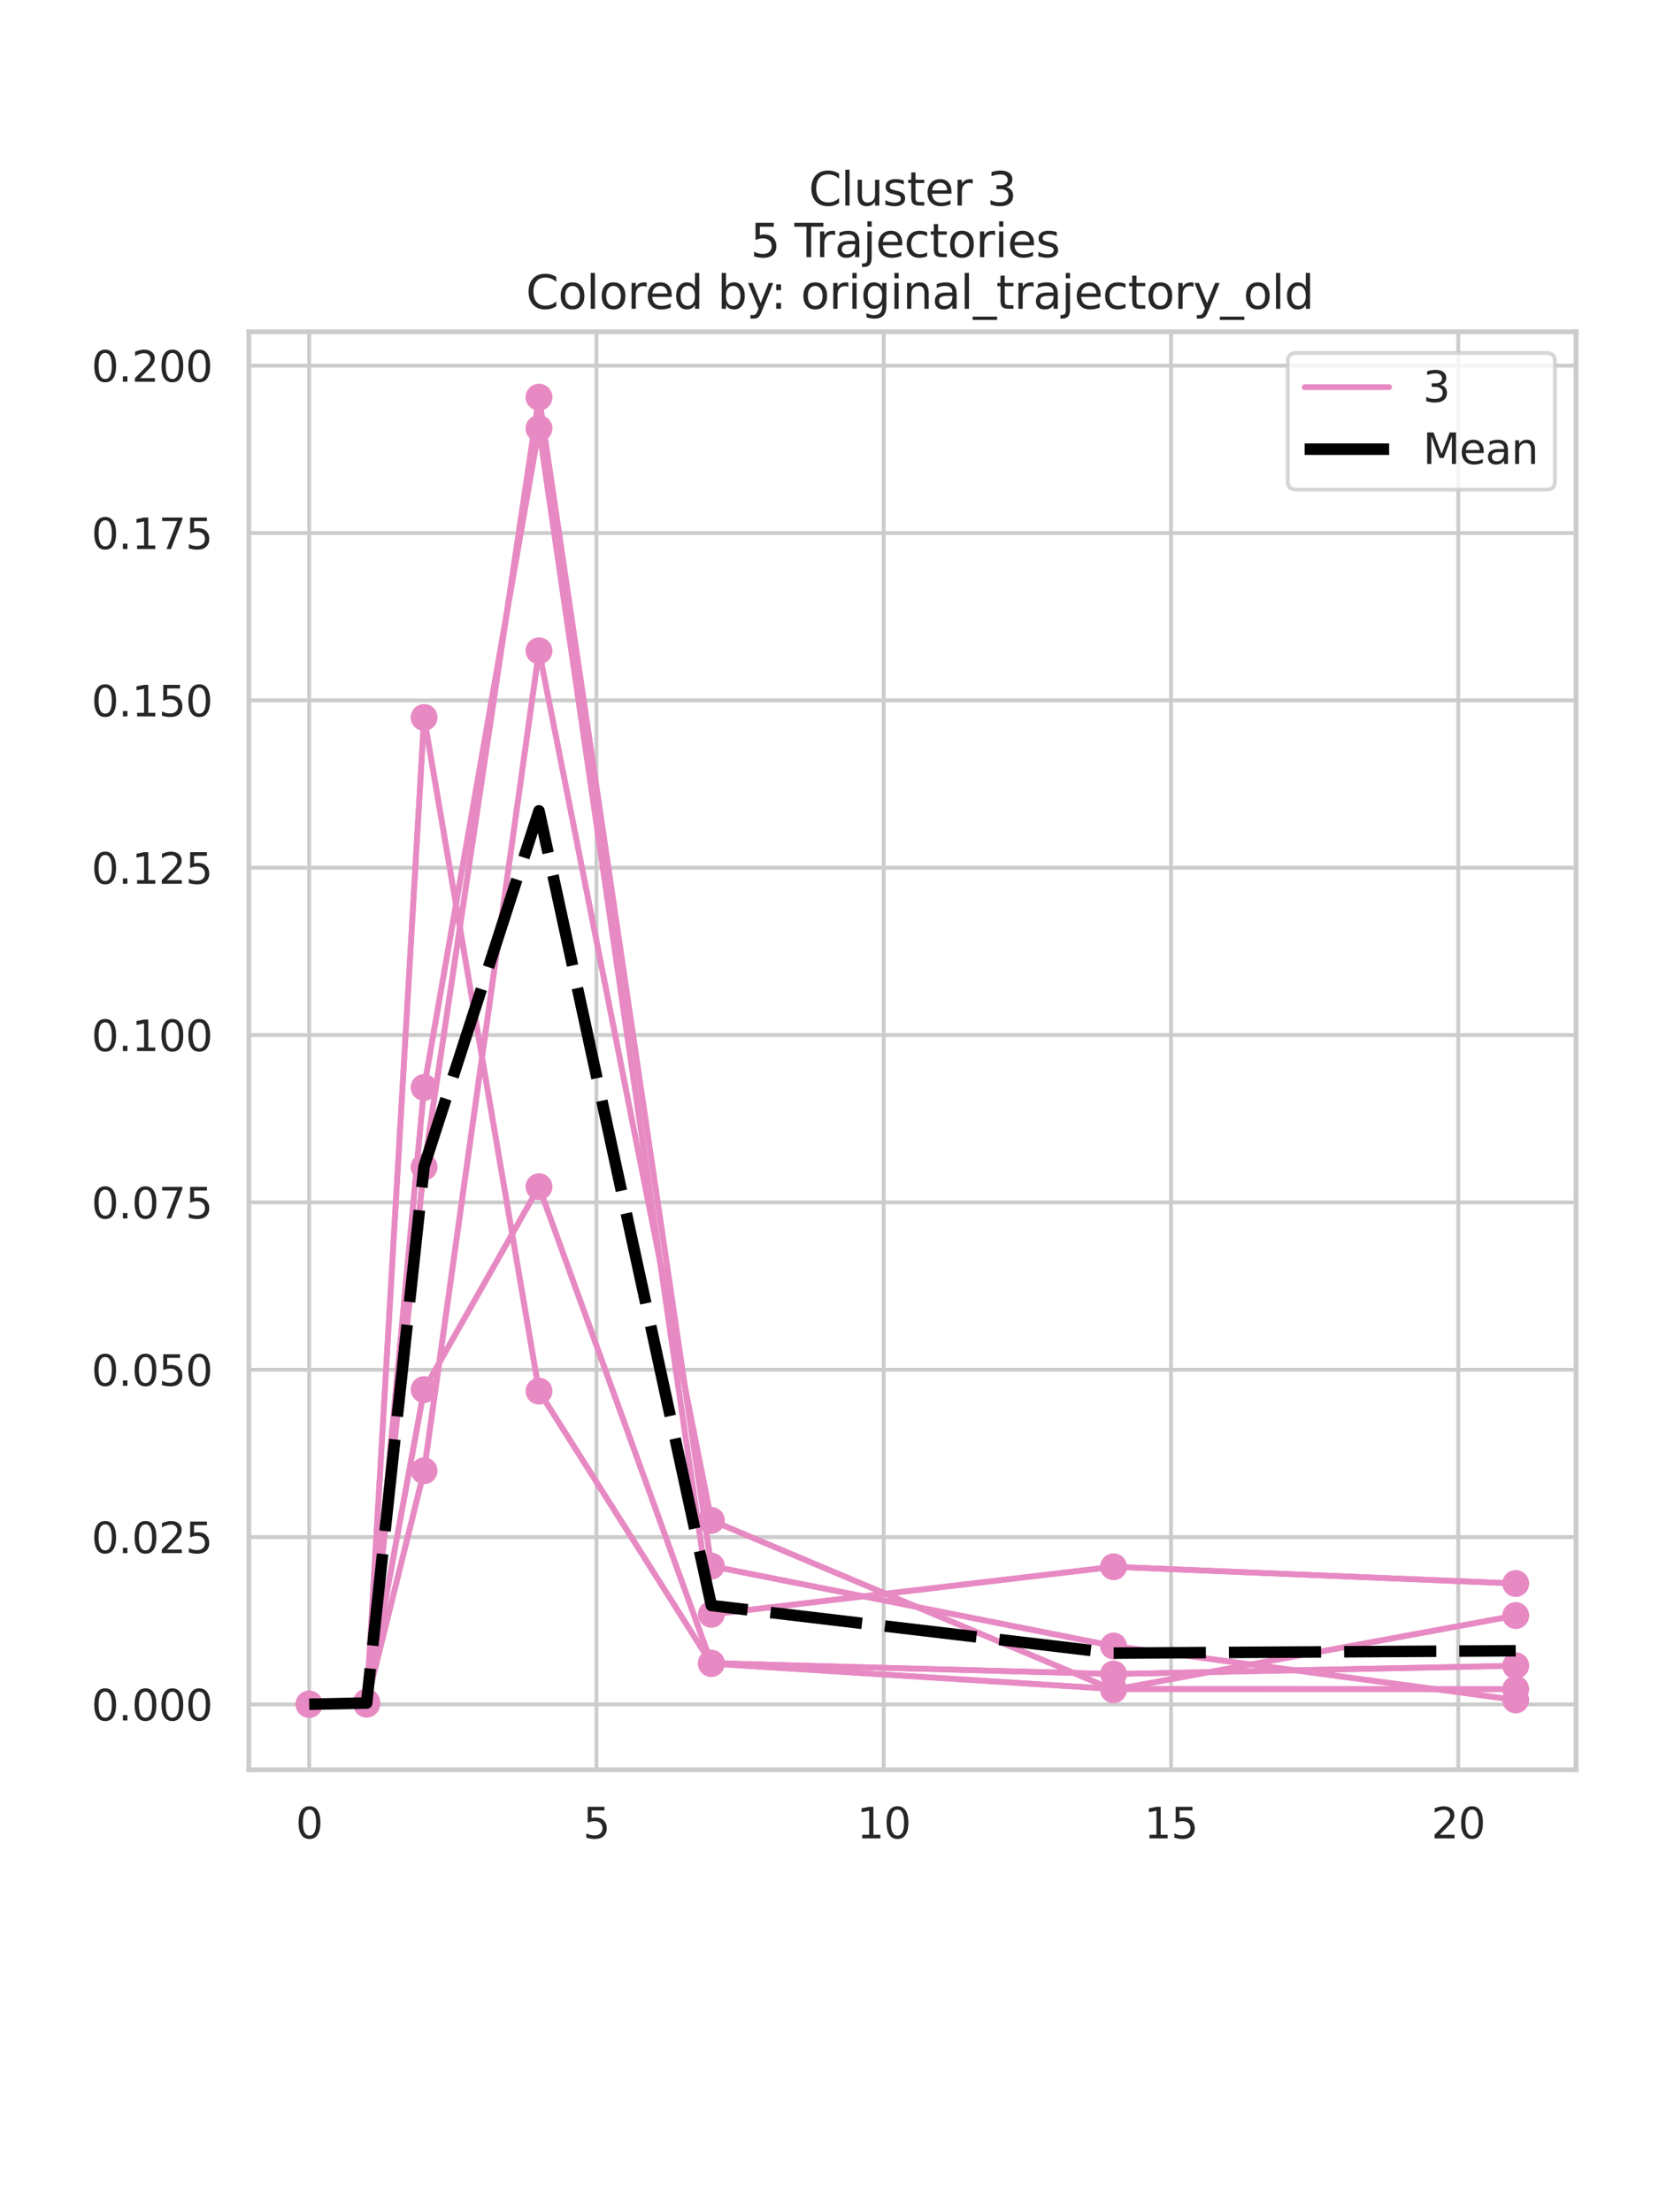 <?xml version="1.0" encoding="utf-8" standalone="no"?>
<!DOCTYPE svg PUBLIC "-//W3C//DTD SVG 1.1//EN"
  "http://www.w3.org/Graphics/SVG/1.1/DTD/svg11.dtd">
<svg xmlns:xlink="http://www.w3.org/1999/xlink" width="432pt" height="576pt" viewBox="0 0 432 576" xmlns="http://www.w3.org/2000/svg" version="1.1">
 <defs>
  <style type="text/css">*{stroke-linejoin: round; stroke-linecap: butt}</style>
 </defs>
 <g id="figure_1">
  <g id="patch_1">
   <path d="M 0 576 
L 432 576 
L 432 0 
L 0 0 
z
" style="fill: #ffffff"/>
  </g>
  <g id="axes_1">
   <g id="patch_2">
    <path d="M 64.8 460.8 
L 410.4 460.8 
L 410.4 86.4 
L 64.8 86.4 
z
" style="fill: #ffffff"/>
   </g>
   <g id="matplotlib.axis_1">
    <g id="xtick_1">
     <g id="line2d_1">
      <path d="M 80.509 460.8 
L 80.509 86.4 
" clip-path="url(#p17a4b4b57e)" style="fill: none; stroke: #cccccc; stroke-linecap: round"/>
     </g>
     <g id="text_1">
      <!-- 0 -->
      <g style="fill: #262626" transform="translate(77.01 478.658)scale(0.11 -0.11)">
       <defs>
        <path id="DejaVuSans-30" d="M 2034 4250 
Q 1547 4250 1301 3770 
Q 1056 3291 1056 2328 
Q 1056 1369 1301 889 
Q 1547 409 2034 409 
Q 2525 409 2770 889 
Q 3016 1369 3016 2328 
Q 3016 3291 2770 3770 
Q 2525 4250 2034 4250 
z
M 2034 4750 
Q 2819 4750 3233 4129 
Q 3647 3509 3647 2328 
Q 3647 1150 3233 529 
Q 2819 -91 2034 -91 
Q 1250 -91 836 529 
Q 422 1150 422 2328 
Q 422 3509 836 4129 
Q 1250 4750 2034 4750 
z
" transform="scale(0.016)"/>
       </defs>
       <use xlink:href="#DejaVuSans-30"/>
      </g>
     </g>
    </g>
    <g id="xtick_2">
     <g id="line2d_2">
      <path d="M 155.314 460.8 
L 155.314 86.4 
" clip-path="url(#p17a4b4b57e)" style="fill: none; stroke: #cccccc; stroke-linecap: round"/>
     </g>
     <g id="text_2">
      <!-- 5 -->
      <g style="fill: #262626" transform="translate(151.815 478.658)scale(0.11 -0.11)">
       <defs>
        <path id="DejaVuSans-35" d="M 691 4666 
L 3169 4666 
L 3169 4134 
L 1269 4134 
L 1269 2991 
Q 1406 3038 1543 3061 
Q 1681 3084 1819 3084 
Q 2600 3084 3056 2656 
Q 3513 2228 3513 1497 
Q 3513 744 3044 326 
Q 2575 -91 1722 -91 
Q 1428 -91 1123 -41 
Q 819 9 494 109 
L 494 744 
Q 775 591 1075 516 
Q 1375 441 1709 441 
Q 2250 441 2565 725 
Q 2881 1009 2881 1497 
Q 2881 1984 2565 2268 
Q 2250 2553 1709 2553 
Q 1456 2553 1204 2497 
Q 953 2441 691 2322 
L 691 4666 
z
" transform="scale(0.016)"/>
       </defs>
       <use xlink:href="#DejaVuSans-35"/>
      </g>
     </g>
    </g>
    <g id="xtick_3">
     <g id="line2d_3">
      <path d="M 230.119 460.8 
L 230.119 86.4 
" clip-path="url(#p17a4b4b57e)" style="fill: none; stroke: #cccccc; stroke-linecap: round"/>
     </g>
     <g id="text_3">
      <!-- 10 -->
      <g style="fill: #262626" transform="translate(223.121 478.658)scale(0.11 -0.11)">
       <defs>
        <path id="DejaVuSans-31" d="M 794 531 
L 1825 531 
L 1825 4091 
L 703 3866 
L 703 4441 
L 1819 4666 
L 2450 4666 
L 2450 531 
L 3481 531 
L 3481 0 
L 794 0 
L 794 531 
z
" transform="scale(0.016)"/>
       </defs>
       <use xlink:href="#DejaVuSans-31"/>
       <use xlink:href="#DejaVuSans-30" x="63.623"/>
      </g>
     </g>
    </g>
    <g id="xtick_4">
     <g id="line2d_4">
      <path d="M 304.925 460.8 
L 304.925 86.4 
" clip-path="url(#p17a4b4b57e)" style="fill: none; stroke: #cccccc; stroke-linecap: round"/>
     </g>
     <g id="text_4">
      <!-- 15 -->
      <g style="fill: #262626" transform="translate(297.926 478.658)scale(0.11 -0.11)">
       <use xlink:href="#DejaVuSans-31"/>
       <use xlink:href="#DejaVuSans-35" x="63.623"/>
      </g>
     </g>
    </g>
    <g id="xtick_5">
     <g id="line2d_5">
      <path d="M 379.73 460.8 
L 379.73 86.4 
" clip-path="url(#p17a4b4b57e)" style="fill: none; stroke: #cccccc; stroke-linecap: round"/>
     </g>
     <g id="text_5">
      <!-- 20 -->
      <g style="fill: #262626" transform="translate(372.731 478.658)scale(0.11 -0.11)">
       <defs>
        <path id="DejaVuSans-32" d="M 1228 531 
L 3431 531 
L 3431 0 
L 469 0 
L 469 531 
Q 828 903 1448 1529 
Q 2069 2156 2228 2338 
Q 2531 2678 2651 2914 
Q 2772 3150 2772 3378 
Q 2772 3750 2511 3984 
Q 2250 4219 1831 4219 
Q 1534 4219 1204 4116 
Q 875 4013 500 3803 
L 500 4441 
Q 881 4594 1212 4672 
Q 1544 4750 1819 4750 
Q 2544 4750 2975 4387 
Q 3406 4025 3406 3419 
Q 3406 3131 3298 2873 
Q 3191 2616 2906 2266 
Q 2828 2175 2409 1742 
Q 1991 1309 1228 531 
z
" transform="scale(0.016)"/>
       </defs>
       <use xlink:href="#DejaVuSans-32"/>
       <use xlink:href="#DejaVuSans-30" x="63.623"/>
      </g>
     </g>
    </g>
   </g>
   <g id="matplotlib.axis_2">
    <g id="ytick_1">
     <g id="line2d_6">
      <path d="M 64.8 443.782 
L 410.4 443.782 
" clip-path="url(#p17a4b4b57e)" style="fill: none; stroke: #cccccc; stroke-linecap: round"/>
     </g>
     <g id="text_6">
      <!-- 0.000 -->
      <g style="fill: #262626" transform="translate(23.809 447.961)scale(0.11 -0.11)">
       <defs>
        <path id="DejaVuSans-2e" d="M 684 794 
L 1344 794 
L 1344 0 
L 684 0 
L 684 794 
z
" transform="scale(0.016)"/>
       </defs>
       <use xlink:href="#DejaVuSans-30"/>
       <use xlink:href="#DejaVuSans-2e" x="63.623"/>
       <use xlink:href="#DejaVuSans-30" x="95.41"/>
       <use xlink:href="#DejaVuSans-30" x="159.033"/>
       <use xlink:href="#DejaVuSans-30" x="222.656"/>
      </g>
     </g>
    </g>
    <g id="ytick_2">
     <g id="line2d_7">
      <path d="M 64.8 400.21 
L 410.4 400.21 
" clip-path="url(#p17a4b4b57e)" style="fill: none; stroke: #cccccc; stroke-linecap: round"/>
     </g>
     <g id="text_7">
      <!-- 0.025 -->
      <g style="fill: #262626" transform="translate(23.809 404.389)scale(0.11 -0.11)">
       <use xlink:href="#DejaVuSans-30"/>
       <use xlink:href="#DejaVuSans-2e" x="63.623"/>
       <use xlink:href="#DejaVuSans-30" x="95.41"/>
       <use xlink:href="#DejaVuSans-32" x="159.033"/>
       <use xlink:href="#DejaVuSans-35" x="222.656"/>
      </g>
     </g>
    </g>
    <g id="ytick_3">
     <g id="line2d_8">
      <path d="M 64.8 356.639 
L 410.4 356.639 
" clip-path="url(#p17a4b4b57e)" style="fill: none; stroke: #cccccc; stroke-linecap: round"/>
     </g>
     <g id="text_8">
      <!-- 0.050 -->
      <g style="fill: #262626" transform="translate(23.809 360.818)scale(0.11 -0.11)">
       <use xlink:href="#DejaVuSans-30"/>
       <use xlink:href="#DejaVuSans-2e" x="63.623"/>
       <use xlink:href="#DejaVuSans-30" x="95.41"/>
       <use xlink:href="#DejaVuSans-35" x="159.033"/>
       <use xlink:href="#DejaVuSans-30" x="222.656"/>
      </g>
     </g>
    </g>
    <g id="ytick_4">
     <g id="line2d_9">
      <path d="M 64.8 313.067 
L 410.4 313.067 
" clip-path="url(#p17a4b4b57e)" style="fill: none; stroke: #cccccc; stroke-linecap: round"/>
     </g>
     <g id="text_9">
      <!-- 0.075 -->
      <g style="fill: #262626" transform="translate(23.809 317.246)scale(0.11 -0.11)">
       <defs>
        <path id="DejaVuSans-37" d="M 525 4666 
L 3525 4666 
L 3525 4397 
L 1831 0 
L 1172 0 
L 2766 4134 
L 525 4134 
L 525 4666 
z
" transform="scale(0.016)"/>
       </defs>
       <use xlink:href="#DejaVuSans-30"/>
       <use xlink:href="#DejaVuSans-2e" x="63.623"/>
       <use xlink:href="#DejaVuSans-30" x="95.41"/>
       <use xlink:href="#DejaVuSans-37" x="159.033"/>
       <use xlink:href="#DejaVuSans-35" x="222.656"/>
      </g>
     </g>
    </g>
    <g id="ytick_5">
     <g id="line2d_10">
      <path d="M 64.8 269.496 
L 410.4 269.496 
" clip-path="url(#p17a4b4b57e)" style="fill: none; stroke: #cccccc; stroke-linecap: round"/>
     </g>
     <g id="text_10">
      <!-- 0.100 -->
      <g style="fill: #262626" transform="translate(23.809 273.675)scale(0.11 -0.11)">
       <use xlink:href="#DejaVuSans-30"/>
       <use xlink:href="#DejaVuSans-2e" x="63.623"/>
       <use xlink:href="#DejaVuSans-31" x="95.41"/>
       <use xlink:href="#DejaVuSans-30" x="159.033"/>
       <use xlink:href="#DejaVuSans-30" x="222.656"/>
      </g>
     </g>
    </g>
    <g id="ytick_6">
     <g id="line2d_11">
      <path d="M 64.8 225.924 
L 410.4 225.924 
" clip-path="url(#p17a4b4b57e)" style="fill: none; stroke: #cccccc; stroke-linecap: round"/>
     </g>
     <g id="text_11">
      <!-- 0.125 -->
      <g style="fill: #262626" transform="translate(23.809 230.103)scale(0.11 -0.11)">
       <use xlink:href="#DejaVuSans-30"/>
       <use xlink:href="#DejaVuSans-2e" x="63.623"/>
       <use xlink:href="#DejaVuSans-31" x="95.41"/>
       <use xlink:href="#DejaVuSans-32" x="159.033"/>
       <use xlink:href="#DejaVuSans-35" x="222.656"/>
      </g>
     </g>
    </g>
    <g id="ytick_7">
     <g id="line2d_12">
      <path d="M 64.8 182.353 
L 410.4 182.353 
" clip-path="url(#p17a4b4b57e)" style="fill: none; stroke: #cccccc; stroke-linecap: round"/>
     </g>
     <g id="text_12">
      <!-- 0.150 -->
      <g style="fill: #262626" transform="translate(23.809 186.532)scale(0.11 -0.11)">
       <use xlink:href="#DejaVuSans-30"/>
       <use xlink:href="#DejaVuSans-2e" x="63.623"/>
       <use xlink:href="#DejaVuSans-31" x="95.41"/>
       <use xlink:href="#DejaVuSans-35" x="159.033"/>
       <use xlink:href="#DejaVuSans-30" x="222.656"/>
      </g>
     </g>
    </g>
    <g id="ytick_8">
     <g id="line2d_13">
      <path d="M 64.8 138.781 
L 410.4 138.781 
" clip-path="url(#p17a4b4b57e)" style="fill: none; stroke: #cccccc; stroke-linecap: round"/>
     </g>
     <g id="text_13">
      <!-- 0.175 -->
      <g style="fill: #262626" transform="translate(23.809 142.96)scale(0.11 -0.11)">
       <use xlink:href="#DejaVuSans-30"/>
       <use xlink:href="#DejaVuSans-2e" x="63.623"/>
       <use xlink:href="#DejaVuSans-31" x="95.41"/>
       <use xlink:href="#DejaVuSans-37" x="159.033"/>
       <use xlink:href="#DejaVuSans-35" x="222.656"/>
      </g>
     </g>
    </g>
    <g id="ytick_9">
     <g id="line2d_14">
      <path d="M 64.8 95.21 
L 410.4 95.21 
" clip-path="url(#p17a4b4b57e)" style="fill: none; stroke: #cccccc; stroke-linecap: round"/>
     </g>
     <g id="text_14">
      <!-- 0.200 -->
      <g style="fill: #262626" transform="translate(23.809 99.389)scale(0.11 -0.11)">
       <use xlink:href="#DejaVuSans-30"/>
       <use xlink:href="#DejaVuSans-2e" x="63.623"/>
       <use xlink:href="#DejaVuSans-32" x="95.41"/>
       <use xlink:href="#DejaVuSans-30" x="159.033"/>
       <use xlink:href="#DejaVuSans-30" x="222.656"/>
      </g>
     </g>
    </g>
   </g>
   <g id="line2d_15">
    <path d="M 80.509 443.713 
L 95.47 443.449 
L 110.431 361.811 
L 140.353 308.979 
L 185.236 433.028 
L 289.964 435.87 
L 394.691 433.707 
" clip-path="url(#p17a4b4b57e)" style="fill: none; stroke: #e78ac3; stroke-width: 1.5; stroke-linecap: round"/>
   </g>
   <g id="line2d_16">
    <path d="M 80.509 443.713 
L 95.47 443.449 
L 110.431 361.811 
L 140.353 308.979 
L 185.236 433.028 
L 289.964 435.87 
L 394.691 433.707 
" clip-path="url(#p17a4b4b57e)" style="fill: none; stroke: #e78ac3; stroke-width: 1.5; stroke-linecap: round"/>
    <defs>
     <path id="m767e9551da" d="M 0 3 
C 0.796 3 1.559 2.684 2.121 2.121 
C 2.684 1.559 3 0.796 3 0 
C 3 -0.796 2.684 -1.559 2.121 -2.121 
C 1.559 -2.684 0.796 -3 0 -3 
C -0.796 -3 -1.559 -2.684 -2.121 -2.121 
C -2.684 -1.559 -3 -0.796 -3 0 
C -3 0.796 -2.684 1.559 -2.121 2.121 
C -1.559 2.684 -0.796 3 0 3 
z
" style="stroke: #e78ac3"/>
    </defs>
    <g clip-path="url(#p17a4b4b57e)">
     <use xlink:href="#m767e9551da" x="80.509" y="443.713" style="fill: #e78ac3; stroke: #e78ac3"/>
     <use xlink:href="#m767e9551da" x="95.47" y="443.449" style="fill: #e78ac3; stroke: #e78ac3"/>
     <use xlink:href="#m767e9551da" x="110.431" y="361.811" style="fill: #e78ac3; stroke: #e78ac3"/>
     <use xlink:href="#m767e9551da" x="140.353" y="308.979" style="fill: #e78ac3; stroke: #e78ac3"/>
     <use xlink:href="#m767e9551da" x="185.236" y="433.028" style="fill: #e78ac3; stroke: #e78ac3"/>
     <use xlink:href="#m767e9551da" x="289.964" y="435.87" style="fill: #e78ac3; stroke: #e78ac3"/>
     <use xlink:href="#m767e9551da" x="394.691" y="433.707" style="fill: #e78ac3; stroke: #e78ac3"/>
    </g>
   </g>
   <g id="line2d_17">
    <path d="M 80.509 443.722 
L 95.47 443.729 
L 110.431 283.142 
L 140.353 111.543 
L 185.236 420.319 
L 289.964 407.948 
L 394.691 412.302 
" clip-path="url(#p17a4b4b57e)" style="fill: none; stroke: #e78ac3; stroke-width: 1.5; stroke-linecap: round"/>
   </g>
   <g id="line2d_18">
    <path d="M 80.509 443.722 
L 95.47 443.729 
L 110.431 283.142 
L 140.353 111.543 
L 185.236 420.319 
L 289.964 407.948 
L 394.691 412.302 
" clip-path="url(#p17a4b4b57e)" style="fill: none; stroke: #e78ac3; stroke-width: 1.5; stroke-linecap: round"/>
    <g clip-path="url(#p17a4b4b57e)">
     <use xlink:href="#m767e9551da" x="80.509" y="443.722" style="fill: #e78ac3; stroke: #e78ac3"/>
     <use xlink:href="#m767e9551da" x="95.47" y="443.729" style="fill: #e78ac3; stroke: #e78ac3"/>
     <use xlink:href="#m767e9551da" x="110.431" y="283.142" style="fill: #e78ac3; stroke: #e78ac3"/>
     <use xlink:href="#m767e9551da" x="140.353" y="111.543" style="fill: #e78ac3; stroke: #e78ac3"/>
     <use xlink:href="#m767e9551da" x="185.236" y="420.319" style="fill: #e78ac3; stroke: #e78ac3"/>
     <use xlink:href="#m767e9551da" x="289.964" y="407.948" style="fill: #e78ac3; stroke: #e78ac3"/>
     <use xlink:href="#m767e9551da" x="394.691" y="412.302" style="fill: #e78ac3; stroke: #e78ac3"/>
    </g>
   </g>
   <g id="line2d_19">
    <path d="M 80.509 443.728 
L 95.47 443.358 
L 110.431 382.954 
L 140.353 169.45 
L 185.236 395.863 
L 289.964 439.968 
L 394.691 420.646 
" clip-path="url(#p17a4b4b57e)" style="fill: none; stroke: #e78ac3; stroke-width: 1.5; stroke-linecap: round"/>
   </g>
   <g id="line2d_20">
    <path d="M 80.509 443.728 
L 95.47 443.358 
L 110.431 382.954 
L 140.353 169.45 
L 185.236 395.863 
L 289.964 439.968 
L 394.691 420.646 
" clip-path="url(#p17a4b4b57e)" style="fill: none; stroke: #e78ac3; stroke-width: 1.5; stroke-linecap: round"/>
    <g clip-path="url(#p17a4b4b57e)">
     <use xlink:href="#m767e9551da" x="80.509" y="443.728" style="fill: #e78ac3; stroke: #e78ac3"/>
     <use xlink:href="#m767e9551da" x="95.47" y="443.358" style="fill: #e78ac3; stroke: #e78ac3"/>
     <use xlink:href="#m767e9551da" x="110.431" y="382.954" style="fill: #e78ac3; stroke: #e78ac3"/>
     <use xlink:href="#m767e9551da" x="140.353" y="169.45" style="fill: #e78ac3; stroke: #e78ac3"/>
     <use xlink:href="#m767e9551da" x="185.236" y="395.863" style="fill: #e78ac3; stroke: #e78ac3"/>
     <use xlink:href="#m767e9551da" x="289.964" y="439.968" style="fill: #e78ac3; stroke: #e78ac3"/>
     <use xlink:href="#m767e9551da" x="394.691" y="420.646" style="fill: #e78ac3; stroke: #e78ac3"/>
    </g>
   </g>
   <g id="line2d_21">
    <path d="M 80.509 443.782 
L 95.47 443.163 
L 110.431 303.863 
L 140.353 103.418 
L 185.236 407.772 
L 289.964 428.577 
L 394.691 442.613 
" clip-path="url(#p17a4b4b57e)" style="fill: none; stroke: #e78ac3; stroke-width: 1.5; stroke-linecap: round"/>
   </g>
   <g id="line2d_22">
    <path d="M 80.509 443.782 
L 95.47 443.163 
L 110.431 303.863 
L 140.353 103.418 
L 185.236 407.772 
L 289.964 428.577 
L 394.691 442.613 
" clip-path="url(#p17a4b4b57e)" style="fill: none; stroke: #e78ac3; stroke-width: 1.5; stroke-linecap: round"/>
    <g clip-path="url(#p17a4b4b57e)">
     <use xlink:href="#m767e9551da" x="80.509" y="443.782" style="fill: #e78ac3; stroke: #e78ac3"/>
     <use xlink:href="#m767e9551da" x="95.47" y="443.163" style="fill: #e78ac3; stroke: #e78ac3"/>
     <use xlink:href="#m767e9551da" x="110.431" y="303.863" style="fill: #e78ac3; stroke: #e78ac3"/>
     <use xlink:href="#m767e9551da" x="140.353" y="103.418" style="fill: #e78ac3; stroke: #e78ac3"/>
     <use xlink:href="#m767e9551da" x="185.236" y="407.772" style="fill: #e78ac3; stroke: #e78ac3"/>
     <use xlink:href="#m767e9551da" x="289.964" y="428.577" style="fill: #e78ac3; stroke: #e78ac3"/>
     <use xlink:href="#m767e9551da" x="394.691" y="442.613" style="fill: #e78ac3; stroke: #e78ac3"/>
    </g>
   </g>
   <g id="line2d_23">
    <path d="M 80.509 443.721 
L 95.47 443.421 
L 110.431 186.808 
L 140.353 362.217 
L 185.236 433.161 
L 289.964 439.769 
L 394.691 439.799 
" clip-path="url(#p17a4b4b57e)" style="fill: none; stroke: #e78ac3; stroke-width: 1.5; stroke-linecap: round"/>
   </g>
   <g id="line2d_24">
    <path d="M 80.509 443.721 
L 95.47 443.421 
L 110.431 186.808 
L 140.353 362.217 
L 185.236 433.161 
L 289.964 439.769 
L 394.691 439.799 
" clip-path="url(#p17a4b4b57e)" style="fill: none; stroke: #e78ac3; stroke-width: 1.5; stroke-linecap: round"/>
    <g clip-path="url(#p17a4b4b57e)">
     <use xlink:href="#m767e9551da" x="80.509" y="443.721" style="fill: #e78ac3; stroke: #e78ac3"/>
     <use xlink:href="#m767e9551da" x="95.47" y="443.421" style="fill: #e78ac3; stroke: #e78ac3"/>
     <use xlink:href="#m767e9551da" x="110.431" y="186.808" style="fill: #e78ac3; stroke: #e78ac3"/>
     <use xlink:href="#m767e9551da" x="140.353" y="362.217" style="fill: #e78ac3; stroke: #e78ac3"/>
     <use xlink:href="#m767e9551da" x="185.236" y="433.161" style="fill: #e78ac3; stroke: #e78ac3"/>
     <use xlink:href="#m767e9551da" x="289.964" y="439.769" style="fill: #e78ac3; stroke: #e78ac3"/>
     <use xlink:href="#m767e9551da" x="394.691" y="439.799" style="fill: #e78ac3; stroke: #e78ac3"/>
    </g>
   </g>
   <g id="line2d_25">
    <path d="M 80.509 443.733 
L 95.47 443.424 
L 110.431 303.716 
L 140.353 211.122 
L 185.236 418.029 
L 289.964 430.426 
L 394.691 429.814 
" clip-path="url(#p17a4b4b57e)" style="fill: none; stroke-dasharray: 24,6; stroke-dashoffset: 0; stroke: #000000; stroke-width: 3"/>
   </g>
   <g id="patch_3">
    <path d="M 64.8 460.8 
L 64.8 86.4 
" style="fill: none; stroke: #cccccc; stroke-width: 1.25; stroke-linejoin: miter; stroke-linecap: square"/>
   </g>
   <g id="patch_4">
    <path d="M 410.4 460.8 
L 410.4 86.4 
" style="fill: none; stroke: #cccccc; stroke-width: 1.25; stroke-linejoin: miter; stroke-linecap: square"/>
   </g>
   <g id="patch_5">
    <path d="M 64.8 460.8 
L 410.4 460.8 
" style="fill: none; stroke: #cccccc; stroke-width: 1.25; stroke-linejoin: miter; stroke-linecap: square"/>
   </g>
   <g id="patch_6">
    <path d="M 64.8 86.4 
L 410.4 86.4 
" style="fill: none; stroke: #cccccc; stroke-width: 1.25; stroke-linejoin: miter; stroke-linecap: square"/>
   </g>
   <g id="text_15">
    <!-- Cluster 3 -->
    <g style="fill: #262626" transform="translate(210.58 53.525)scale(0.12 -0.12)">
     <defs>
      <path id="DejaVuSans-43" d="M 4122 4306 
L 4122 3641 
Q 3803 3938 3442 4084 
Q 3081 4231 2675 4231 
Q 1875 4231 1450 3742 
Q 1025 3253 1025 2328 
Q 1025 1406 1450 917 
Q 1875 428 2675 428 
Q 3081 428 3442 575 
Q 3803 722 4122 1019 
L 4122 359 
Q 3791 134 3420 21 
Q 3050 -91 2638 -91 
Q 1578 -91 968 557 
Q 359 1206 359 2328 
Q 359 3453 968 4101 
Q 1578 4750 2638 4750 
Q 3056 4750 3426 4639 
Q 3797 4528 4122 4306 
z
" transform="scale(0.016)"/>
      <path id="DejaVuSans-6c" d="M 603 4863 
L 1178 4863 
L 1178 0 
L 603 0 
L 603 4863 
z
" transform="scale(0.016)"/>
      <path id="DejaVuSans-75" d="M 544 1381 
L 544 3500 
L 1119 3500 
L 1119 1403 
Q 1119 906 1312 657 
Q 1506 409 1894 409 
Q 2359 409 2629 706 
Q 2900 1003 2900 1516 
L 2900 3500 
L 3475 3500 
L 3475 0 
L 2900 0 
L 2900 538 
Q 2691 219 2414 64 
Q 2138 -91 1772 -91 
Q 1169 -91 856 284 
Q 544 659 544 1381 
z
M 1991 3584 
L 1991 3584 
z
" transform="scale(0.016)"/>
      <path id="DejaVuSans-73" d="M 2834 3397 
L 2834 2853 
Q 2591 2978 2328 3040 
Q 2066 3103 1784 3103 
Q 1356 3103 1142 2972 
Q 928 2841 928 2578 
Q 928 2378 1081 2264 
Q 1234 2150 1697 2047 
L 1894 2003 
Q 2506 1872 2764 1633 
Q 3022 1394 3022 966 
Q 3022 478 2636 193 
Q 2250 -91 1575 -91 
Q 1294 -91 989 -36 
Q 684 19 347 128 
L 347 722 
Q 666 556 975 473 
Q 1284 391 1588 391 
Q 1994 391 2212 530 
Q 2431 669 2431 922 
Q 2431 1156 2273 1281 
Q 2116 1406 1581 1522 
L 1381 1569 
Q 847 1681 609 1914 
Q 372 2147 372 2553 
Q 372 3047 722 3315 
Q 1072 3584 1716 3584 
Q 2034 3584 2315 3537 
Q 2597 3491 2834 3397 
z
" transform="scale(0.016)"/>
      <path id="DejaVuSans-74" d="M 1172 4494 
L 1172 3500 
L 2356 3500 
L 2356 3053 
L 1172 3053 
L 1172 1153 
Q 1172 725 1289 603 
Q 1406 481 1766 481 
L 2356 481 
L 2356 0 
L 1766 0 
Q 1100 0 847 248 
Q 594 497 594 1153 
L 594 3053 
L 172 3053 
L 172 3500 
L 594 3500 
L 594 4494 
L 1172 4494 
z
" transform="scale(0.016)"/>
      <path id="DejaVuSans-65" d="M 3597 1894 
L 3597 1613 
L 953 1613 
Q 991 1019 1311 708 
Q 1631 397 2203 397 
Q 2534 397 2845 478 
Q 3156 559 3463 722 
L 3463 178 
Q 3153 47 2828 -22 
Q 2503 -91 2169 -91 
Q 1331 -91 842 396 
Q 353 884 353 1716 
Q 353 2575 817 3079 
Q 1281 3584 2069 3584 
Q 2775 3584 3186 3129 
Q 3597 2675 3597 1894 
z
M 3022 2063 
Q 3016 2534 2758 2815 
Q 2500 3097 2075 3097 
Q 1594 3097 1305 2825 
Q 1016 2553 972 2059 
L 3022 2063 
z
" transform="scale(0.016)"/>
      <path id="DejaVuSans-72" d="M 2631 2963 
Q 2534 3019 2420 3045 
Q 2306 3072 2169 3072 
Q 1681 3072 1420 2755 
Q 1159 2438 1159 1844 
L 1159 0 
L 581 0 
L 581 3500 
L 1159 3500 
L 1159 2956 
Q 1341 3275 1631 3429 
Q 1922 3584 2338 3584 
Q 2397 3584 2469 3576 
Q 2541 3569 2628 3553 
L 2631 2963 
z
" transform="scale(0.016)"/>
      <path id="DejaVuSans-20" transform="scale(0.016)"/>
      <path id="DejaVuSans-33" d="M 2597 2516 
Q 3050 2419 3304 2112 
Q 3559 1806 3559 1356 
Q 3559 666 3084 287 
Q 2609 -91 1734 -91 
Q 1441 -91 1130 -33 
Q 819 25 488 141 
L 488 750 
Q 750 597 1062 519 
Q 1375 441 1716 441 
Q 2309 441 2620 675 
Q 2931 909 2931 1356 
Q 2931 1769 2642 2001 
Q 2353 2234 1838 2234 
L 1294 2234 
L 1294 2753 
L 1863 2753 
Q 2328 2753 2575 2939 
Q 2822 3125 2822 3475 
Q 2822 3834 2567 4026 
Q 2313 4219 1838 4219 
Q 1578 4219 1281 4162 
Q 984 4106 628 3988 
L 628 4550 
Q 988 4650 1302 4700 
Q 1616 4750 1894 4750 
Q 2613 4750 3031 4423 
Q 3450 4097 3450 3541 
Q 3450 3153 3228 2886 
Q 3006 2619 2597 2516 
z
" transform="scale(0.016)"/>
     </defs>
     <use xlink:href="#DejaVuSans-43"/>
     <use xlink:href="#DejaVuSans-6c" x="69.824"/>
     <use xlink:href="#DejaVuSans-75" x="97.607"/>
     <use xlink:href="#DejaVuSans-73" x="160.986"/>
     <use xlink:href="#DejaVuSans-74" x="213.086"/>
     <use xlink:href="#DejaVuSans-65" x="252.295"/>
     <use xlink:href="#DejaVuSans-72" x="313.818"/>
     <use xlink:href="#DejaVuSans-20" x="354.932"/>
     <use xlink:href="#DejaVuSans-33" x="386.719"/>
    </g>
    <!-- 5 Trajectories  -->
    <g style="fill: #262626" transform="translate(195.413 66.963)scale(0.12 -0.12)">
     <defs>
      <path id="DejaVuSans-54" d="M -19 4666 
L 3928 4666 
L 3928 4134 
L 2272 4134 
L 2272 0 
L 1638 0 
L 1638 4134 
L -19 4134 
L -19 4666 
z
" transform="scale(0.016)"/>
      <path id="DejaVuSans-61" d="M 2194 1759 
Q 1497 1759 1228 1600 
Q 959 1441 959 1056 
Q 959 750 1161 570 
Q 1363 391 1709 391 
Q 2188 391 2477 730 
Q 2766 1069 2766 1631 
L 2766 1759 
L 2194 1759 
z
M 3341 1997 
L 3341 0 
L 2766 0 
L 2766 531 
Q 2569 213 2275 61 
Q 1981 -91 1556 -91 
Q 1019 -91 701 211 
Q 384 513 384 1019 
Q 384 1609 779 1909 
Q 1175 2209 1959 2209 
L 2766 2209 
L 2766 2266 
Q 2766 2663 2505 2880 
Q 2244 3097 1772 3097 
Q 1472 3097 1187 3025 
Q 903 2953 641 2809 
L 641 3341 
Q 956 3463 1253 3523 
Q 1550 3584 1831 3584 
Q 2591 3584 2966 3190 
Q 3341 2797 3341 1997 
z
" transform="scale(0.016)"/>
      <path id="DejaVuSans-6a" d="M 603 3500 
L 1178 3500 
L 1178 -63 
Q 1178 -731 923 -1031 
Q 669 -1331 103 -1331 
L -116 -1331 
L -116 -844 
L 38 -844 
Q 366 -844 484 -692 
Q 603 -541 603 -63 
L 603 3500 
z
M 603 4863 
L 1178 4863 
L 1178 4134 
L 603 4134 
L 603 4863 
z
" transform="scale(0.016)"/>
      <path id="DejaVuSans-63" d="M 3122 3366 
L 3122 2828 
Q 2878 2963 2633 3030 
Q 2388 3097 2138 3097 
Q 1578 3097 1268 2742 
Q 959 2388 959 1747 
Q 959 1106 1268 751 
Q 1578 397 2138 397 
Q 2388 397 2633 464 
Q 2878 531 3122 666 
L 3122 134 
Q 2881 22 2623 -34 
Q 2366 -91 2075 -91 
Q 1284 -91 818 406 
Q 353 903 353 1747 
Q 353 2603 823 3093 
Q 1294 3584 2113 3584 
Q 2378 3584 2631 3529 
Q 2884 3475 3122 3366 
z
" transform="scale(0.016)"/>
      <path id="DejaVuSans-6f" d="M 1959 3097 
Q 1497 3097 1228 2736 
Q 959 2375 959 1747 
Q 959 1119 1226 758 
Q 1494 397 1959 397 
Q 2419 397 2687 759 
Q 2956 1122 2956 1747 
Q 2956 2369 2687 2733 
Q 2419 3097 1959 3097 
z
M 1959 3584 
Q 2709 3584 3137 3096 
Q 3566 2609 3566 1747 
Q 3566 888 3137 398 
Q 2709 -91 1959 -91 
Q 1206 -91 779 398 
Q 353 888 353 1747 
Q 353 2609 779 3096 
Q 1206 3584 1959 3584 
z
" transform="scale(0.016)"/>
      <path id="DejaVuSans-69" d="M 603 3500 
L 1178 3500 
L 1178 0 
L 603 0 
L 603 3500 
z
M 603 4863 
L 1178 4863 
L 1178 4134 
L 603 4134 
L 603 4863 
z
" transform="scale(0.016)"/>
     </defs>
     <use xlink:href="#DejaVuSans-35"/>
     <use xlink:href="#DejaVuSans-20" x="63.623"/>
     <use xlink:href="#DejaVuSans-54" x="95.41"/>
     <use xlink:href="#DejaVuSans-72" x="141.744"/>
     <use xlink:href="#DejaVuSans-61" x="182.857"/>
     <use xlink:href="#DejaVuSans-6a" x="244.137"/>
     <use xlink:href="#DejaVuSans-65" x="271.92"/>
     <use xlink:href="#DejaVuSans-63" x="333.443"/>
     <use xlink:href="#DejaVuSans-74" x="388.424"/>
     <use xlink:href="#DejaVuSans-6f" x="427.633"/>
     <use xlink:href="#DejaVuSans-72" x="488.814"/>
     <use xlink:href="#DejaVuSans-69" x="529.928"/>
     <use xlink:href="#DejaVuSans-65" x="557.711"/>
     <use xlink:href="#DejaVuSans-73" x="619.234"/>
     <use xlink:href="#DejaVuSans-20" x="671.334"/>
    </g>
    <!--  Colored by: original_trajectory_old -->
    <g style="fill: #262626" transform="translate(133.132 80.4)scale(0.12 -0.12)">
     <defs>
      <path id="DejaVuSans-64" d="M 2906 2969 
L 2906 4863 
L 3481 4863 
L 3481 0 
L 2906 0 
L 2906 525 
Q 2725 213 2448 61 
Q 2172 -91 1784 -91 
Q 1150 -91 751 415 
Q 353 922 353 1747 
Q 353 2572 751 3078 
Q 1150 3584 1784 3584 
Q 2172 3584 2448 3432 
Q 2725 3281 2906 2969 
z
M 947 1747 
Q 947 1113 1208 752 
Q 1469 391 1925 391 
Q 2381 391 2643 752 
Q 2906 1113 2906 1747 
Q 2906 2381 2643 2742 
Q 2381 3103 1925 3103 
Q 1469 3103 1208 2742 
Q 947 2381 947 1747 
z
" transform="scale(0.016)"/>
      <path id="DejaVuSans-62" d="M 3116 1747 
Q 3116 2381 2855 2742 
Q 2594 3103 2138 3103 
Q 1681 3103 1420 2742 
Q 1159 2381 1159 1747 
Q 1159 1113 1420 752 
Q 1681 391 2138 391 
Q 2594 391 2855 752 
Q 3116 1113 3116 1747 
z
M 1159 2969 
Q 1341 3281 1617 3432 
Q 1894 3584 2278 3584 
Q 2916 3584 3314 3078 
Q 3713 2572 3713 1747 
Q 3713 922 3314 415 
Q 2916 -91 2278 -91 
Q 1894 -91 1617 61 
Q 1341 213 1159 525 
L 1159 0 
L 581 0 
L 581 4863 
L 1159 4863 
L 1159 2969 
z
" transform="scale(0.016)"/>
      <path id="DejaVuSans-79" d="M 2059 -325 
Q 1816 -950 1584 -1140 
Q 1353 -1331 966 -1331 
L 506 -1331 
L 506 -850 
L 844 -850 
Q 1081 -850 1212 -737 
Q 1344 -625 1503 -206 
L 1606 56 
L 191 3500 
L 800 3500 
L 1894 763 
L 2988 3500 
L 3597 3500 
L 2059 -325 
z
" transform="scale(0.016)"/>
      <path id="DejaVuSans-3a" d="M 750 794 
L 1409 794 
L 1409 0 
L 750 0 
L 750 794 
z
M 750 3309 
L 1409 3309 
L 1409 2516 
L 750 2516 
L 750 3309 
z
" transform="scale(0.016)"/>
      <path id="DejaVuSans-67" d="M 2906 1791 
Q 2906 2416 2648 2759 
Q 2391 3103 1925 3103 
Q 1463 3103 1205 2759 
Q 947 2416 947 1791 
Q 947 1169 1205 825 
Q 1463 481 1925 481 
Q 2391 481 2648 825 
Q 2906 1169 2906 1791 
z
M 3481 434 
Q 3481 -459 3084 -895 
Q 2688 -1331 1869 -1331 
Q 1566 -1331 1297 -1286 
Q 1028 -1241 775 -1147 
L 775 -588 
Q 1028 -725 1275 -790 
Q 1522 -856 1778 -856 
Q 2344 -856 2625 -561 
Q 2906 -266 2906 331 
L 2906 616 
Q 2728 306 2450 153 
Q 2172 0 1784 0 
Q 1141 0 747 490 
Q 353 981 353 1791 
Q 353 2603 747 3093 
Q 1141 3584 1784 3584 
Q 2172 3584 2450 3431 
Q 2728 3278 2906 2969 
L 2906 3500 
L 3481 3500 
L 3481 434 
z
" transform="scale(0.016)"/>
      <path id="DejaVuSans-6e" d="M 3513 2113 
L 3513 0 
L 2938 0 
L 2938 2094 
Q 2938 2591 2744 2837 
Q 2550 3084 2163 3084 
Q 1697 3084 1428 2787 
Q 1159 2491 1159 1978 
L 1159 0 
L 581 0 
L 581 3500 
L 1159 3500 
L 1159 2956 
Q 1366 3272 1645 3428 
Q 1925 3584 2291 3584 
Q 2894 3584 3203 3211 
Q 3513 2838 3513 2113 
z
" transform="scale(0.016)"/>
      <path id="DejaVuSans-5f" d="M 3263 -1063 
L 3263 -1509 
L -63 -1509 
L -63 -1063 
L 3263 -1063 
z
" transform="scale(0.016)"/>
     </defs>
     <use xlink:href="#DejaVuSans-20"/>
     <use xlink:href="#DejaVuSans-43" x="31.787"/>
     <use xlink:href="#DejaVuSans-6f" x="101.611"/>
     <use xlink:href="#DejaVuSans-6c" x="162.793"/>
     <use xlink:href="#DejaVuSans-6f" x="190.576"/>
     <use xlink:href="#DejaVuSans-72" x="251.758"/>
     <use xlink:href="#DejaVuSans-65" x="290.621"/>
     <use xlink:href="#DejaVuSans-64" x="352.145"/>
     <use xlink:href="#DejaVuSans-20" x="415.621"/>
     <use xlink:href="#DejaVuSans-62" x="447.408"/>
     <use xlink:href="#DejaVuSans-79" x="510.885"/>
     <use xlink:href="#DejaVuSans-3a" x="562.814"/>
     <use xlink:href="#DejaVuSans-20" x="596.506"/>
     <use xlink:href="#DejaVuSans-6f" x="628.293"/>
     <use xlink:href="#DejaVuSans-72" x="689.475"/>
     <use xlink:href="#DejaVuSans-69" x="730.588"/>
     <use xlink:href="#DejaVuSans-67" x="758.371"/>
     <use xlink:href="#DejaVuSans-69" x="821.848"/>
     <use xlink:href="#DejaVuSans-6e" x="849.631"/>
     <use xlink:href="#DejaVuSans-61" x="913.01"/>
     <use xlink:href="#DejaVuSans-6c" x="974.289"/>
     <use xlink:href="#DejaVuSans-5f" x="1002.072"/>
     <use xlink:href="#DejaVuSans-74" x="1052.072"/>
     <use xlink:href="#DejaVuSans-72" x="1091.281"/>
     <use xlink:href="#DejaVuSans-61" x="1132.395"/>
     <use xlink:href="#DejaVuSans-6a" x="1193.674"/>
     <use xlink:href="#DejaVuSans-65" x="1221.457"/>
     <use xlink:href="#DejaVuSans-63" x="1282.98"/>
     <use xlink:href="#DejaVuSans-74" x="1337.961"/>
     <use xlink:href="#DejaVuSans-6f" x="1377.17"/>
     <use xlink:href="#DejaVuSans-72" x="1438.352"/>
     <use xlink:href="#DejaVuSans-79" x="1479.465"/>
     <use xlink:href="#DejaVuSans-5f" x="1538.645"/>
     <use xlink:href="#DejaVuSans-6f" x="1588.645"/>
     <use xlink:href="#DejaVuSans-6c" x="1649.826"/>
     <use xlink:href="#DejaVuSans-64" x="1677.609"/>
    </g>
   </g>
   <g id="legend_1">
    <g id="patch_7">
     <path d="M 337.528 127.492 
L 402.7 127.492 
Q 404.9 127.492 404.9 125.292 
L 404.9 94.1 
Q 404.9 91.9 402.7 91.9 
L 337.528 91.9 
Q 335.328 91.9 335.328 94.1 
L 335.328 125.292 
Q 335.328 127.492 337.528 127.492 
z
" style="fill: #ffffff; opacity: 0.8; stroke: #cccccc; stroke-linejoin: miter"/>
    </g>
    <g id="line2d_26">
     <path d="M 339.728 100.808 
L 350.728 100.808 
L 361.728 100.808 
" style="fill: none; stroke: #e78ac3; stroke-width: 1.5; stroke-linecap: round"/>
    </g>
    <g id="text_16">
     <!-- 3 -->
     <g style="fill: #262626" transform="translate(370.528 104.658)scale(0.11 -0.11)">
      <use xlink:href="#DejaVuSans-33"/>
     </g>
    </g>
    <g id="line2d_27">
     <path d="M 339.728 116.954 
L 350.728 116.954 
L 361.728 116.954 
" style="fill: none; stroke-dasharray: 24,6; stroke-dashoffset: 0; stroke: #000000; stroke-width: 3"/>
    </g>
    <g id="text_17">
     <!-- Mean -->
     <g style="fill: #262626" transform="translate(370.528 120.804)scale(0.11 -0.11)">
      <defs>
       <path id="DejaVuSans-4d" d="M 628 4666 
L 1569 4666 
L 2759 1491 
L 3956 4666 
L 4897 4666 
L 4897 0 
L 4281 0 
L 4281 4097 
L 3078 897 
L 2444 897 
L 1241 4097 
L 1241 0 
L 628 0 
L 628 4666 
z
" transform="scale(0.016)"/>
      </defs>
      <use xlink:href="#DejaVuSans-4d"/>
      <use xlink:href="#DejaVuSans-65" x="86.279"/>
      <use xlink:href="#DejaVuSans-61" x="147.803"/>
      <use xlink:href="#DejaVuSans-6e" x="209.082"/>
     </g>
    </g>
   </g>
  </g>
 </g>
 <defs>
  <clipPath id="p17a4b4b57e">
   <rect x="64.8" y="86.4" width="345.6" height="374.4"/>
  </clipPath>
 </defs>
</svg>
